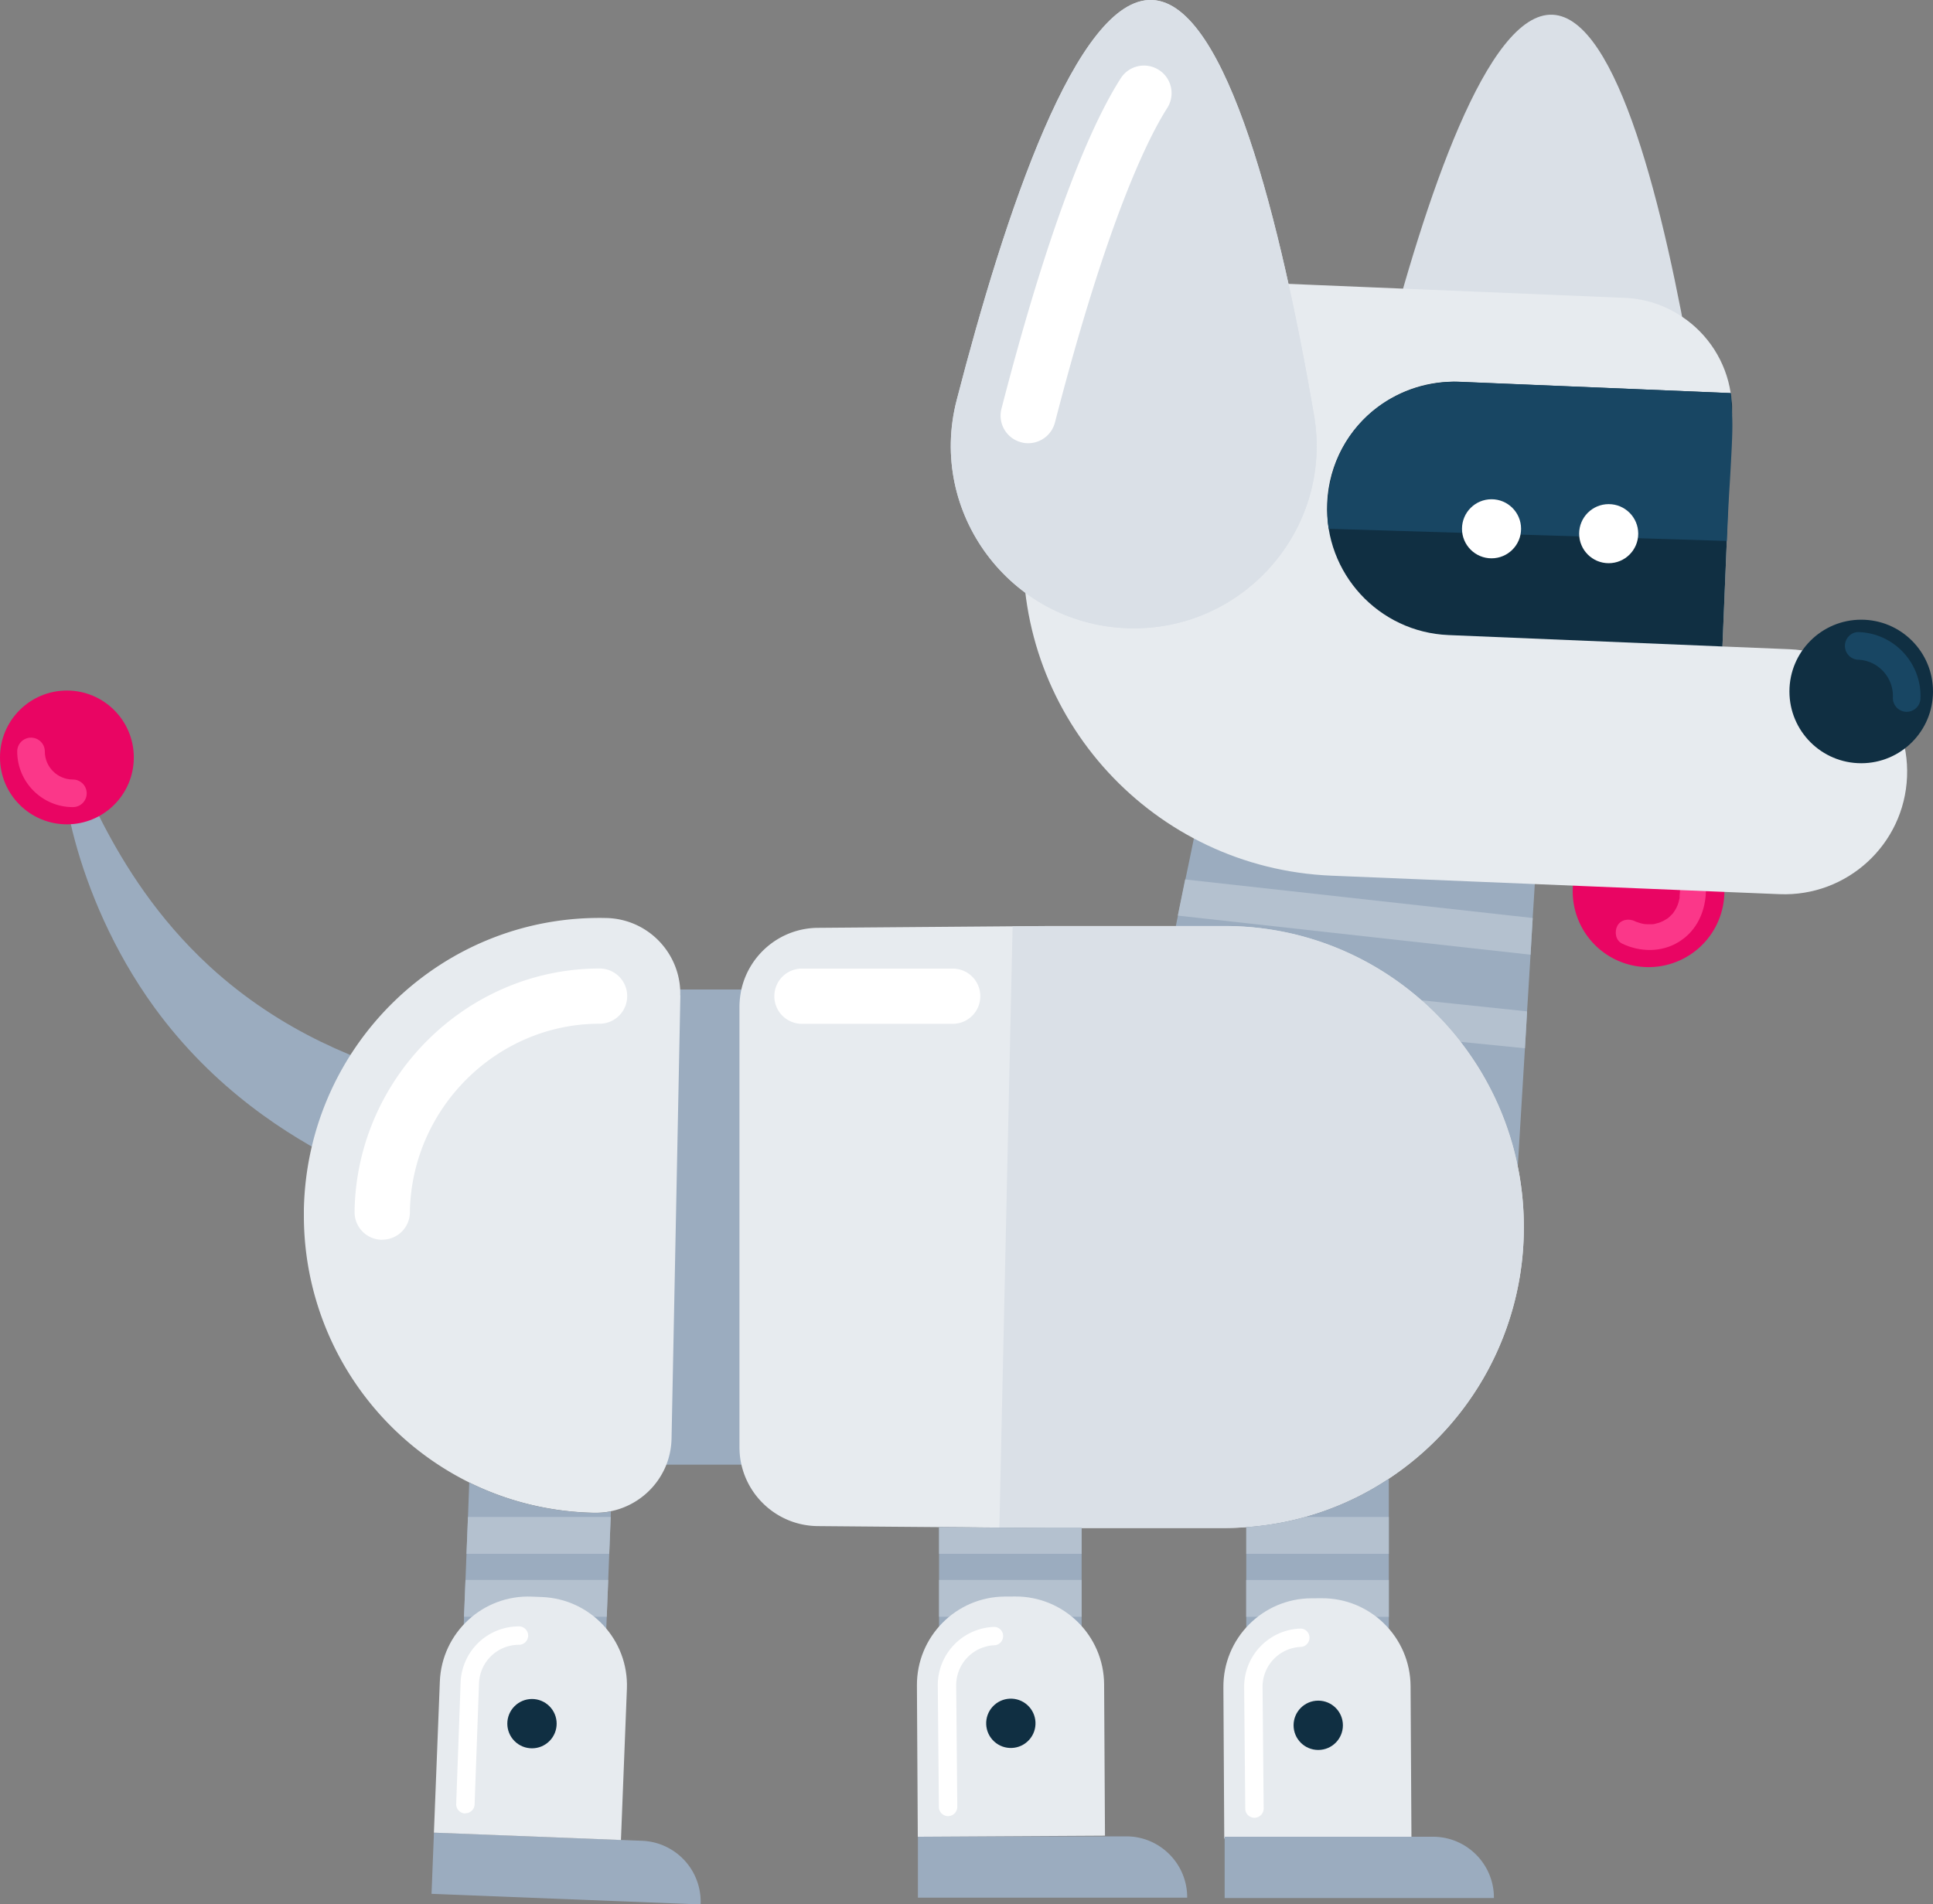 <svg xmlns="http://www.w3.org/2000/svg" viewBox="0 0 210.04 206.97">
  <rect x="0" y="0" width="210.04" height="206.97" fill="#808080" stroke="none"/>
  <g className="head"><path fill="#9bacbf" d="M167.14 89.93c-.12 2.05-.25 4.09-.37 6.14-.07 1.24-.15 2.46-.23 3.7v.07l-.12 2c-.03.52-.07 1.18-.11 1.92-.12 1.96-.27 4.45-.38 6.16-.05 1.04-.1 1.79-.11 1.98l-.12 2.03-.78 12.88v-.02l-.12-.54-.12-.53c-.18-.75-.38-1.48-.61-2.21-.11-.37-.23-.73-.36-1.08-.25-.72-.53-1.42-.83-2.11-.11-.26-.23-.52-.35-.78l-.3-.63c-.17-.35-.34-.69-.52-1.03-.02-.04-.05-.08-.06-.12-.01-.01-.02-.02-.02-.03-.25-.44-.5-.88-.76-1.31-.12-.2-.24-.4-.36-.59-.13-.2-.25-.39-.38-.58-.1-.17-.21-.33-.33-.49-.36-.52-.73-1.03-1.13-1.53-.22-.29-.44-.57-.67-.84-.22-.27-.45-.54-.69-.81-.18-.2-.35-.39-.53-.58h-.01c-.22-.25-.47-.5-.71-.75-.54-.54-1.09-1.06-1.66-1.54a32.392 32.392 0 0 0-9.4-5.77 32.783 32.783 0 0 0-4.58-1.43c-.53-.13-1.06-.24-1.59-.33-.8-.14-1.61-.26-2.43-.34a30.405 30.405 0 0 0-3.32-.17h-5.32v-.02h.01c.07-.39.15-.76.23-1.14l.42-2.04c.13-.63.26-1.26.38-1.89 0-.02.02-.05.02-.07.31-1.47.61-2.93.91-4.4l1.26-6.11 36.17 4.93Z"></path><path fill="#b4c1cf" d="m128.78 95.58 37.76 4.19v.07l-.12 2c-.03.52-.07 1.18-.11 1.92l-38.33-4.25.8-3.93ZM165.93 109.92c-.05 1.04-.1 1.79-.11 1.98l-.12 2.03-7.01-.7h-.03c-.22-.29-.44-.57-.67-.84-.22-.27-.45-.54-.69-.81-.18-.2-.35-.39-.53-.58h-.01c-.22-.25-.47-.5-.71-.75-.54-.54-1.09-1.06-1.66-1.54h.04l11.5 1.21Z"></path><path fill="#e7ebef" d="M164.07 123.51c.23.73.44 1.46.61 2.21-.18-.75-.38-1.48-.61-2.21Z"></path><path fill="#e90563" d="m172.981 88.493 12.98.537c.959.04 1.706.851 1.666 1.81l-.269 6.495a8.241 8.241 0 0 1-16.466-.681l.269-6.495c.04-.96.851-1.706 1.81-1.667Z"></path><path fill="#fb3789" d="M176.25 102.55c1.96.94 4.29.98 6.18-.19 1.7-1.05 2.64-2.79 2.88-4.73.05-.39.07-.8.02-1.2-.08-.72-.58-1.44-1.4-1.4-.69.03-1.49.62-1.4 1.4.01.12.02.25.02.37 0 .26-.07.54-.04.79.04-.26.04-.31.02-.16 0 .05-.02.1-.02.14-.01.07-.03.15-.05.22-.04.19-.09.37-.16.55-.02.05-.04.11-.06.16-.06.14-.04.11.04-.09-.02 0-.1.21-.12.25-.11.21-.24.41-.38.61-.06.08-.04.05.07-.09-.04.05-.09.1-.13.15-.08.09-.17.18-.26.26-.05.05-.36.32-.09.1-.1.08-.21.15-.31.21s-.21.13-.33.19c-.04.02-.41.18-.22.11s-.2.06-.23.08c-.12.04-.24.07-.36.1-.11.03-.25.07-.37.07h-.11c-.25.01-.5 0-.75-.02-.11-.01-.07 0 .1.02-.07-.01-.14-.02-.21-.04-.13-.02-.25-.05-.37-.09s-.24-.08-.37-.12c-.15-.06-.14-.05.02.02-.07-.03-.14-.06-.2-.1-.66-.32-1.54-.2-1.92.5-.33.63-.2 1.58.5 1.92Z"></path><path fill="#dae0e7" d="M168.7 1.6c-7.09-.29-13.86 20.11-18.39 37.65-2.73 10.58 5.02 20.98 15.94 21.44 10.92.45 19.51-9.27 17.66-20.04-3.06-17.86-8.13-38.75-15.21-39.05Z"></path><path fill="#e7ebef" d="m194.47 70.56-7.31-.3 1.04-25.18c.03-.8-.02-1.59-.14-2.35-.52-3.45-2.49-6.45-5.29-8.31-1.8-1.22-3.95-1.96-6.28-2.05l-24.04-1-27.83-1.16c-6.74-.28-12.44 4.96-12.72 11.71l-.7 16.89c-.8 19.28 14.18 35.55 33.46 36.36l41.39 1.71 7.31.3c7.35.3 13.56-5.41 13.86-12.76.3-7.35-5.41-13.56-12.76-13.86Z"></path><circle cx="202.24" cy="75.15" r="7.8" fill="#102f42"></circle><path fill="#dae0e7" d="M125.2 0c-8.19-.34-16.02 23.23-21.25 43.5-3.16 12.23 5.8 24.24 18.42 24.77 12.62.52 22.54-10.71 20.41-23.16C139.23 24.48 133.38.34 125.2 0Z"></path><path fill="#102f42" d="m188.2 45.08-1.04 25.18-29.76-1.24c-7.6-.31-13.5-6.73-13.19-14.33.18-4.33 2.33-8.1 5.56-10.49 2.44-1.81 5.5-2.84 8.78-2.7l25.59 1.06 3.93.17c.12.76.17 1.55.14 2.35Z"></path><circle cx="121.41" cy="51" r="4.28" fill="#102f42"></circle><path fill="#184663" d="M207.18 77.36h-.06a1.5 1.5 0 0 1-1.44-1.56c.09-2.17-1.6-4.01-3.77-4.1-.83-.03-1.47-.73-1.44-1.56s.74-1.5 1.56-1.44c3.82.16 6.8 3.4 6.65 7.22a1.5 1.5 0 0 1-1.5 1.44ZM144.38 57.47l43.26 1.32c.04-.95.1-2.39.19-4.15.09-1.65.11-1.71.2-3.35.17-3.15.26-4.75.18-6.22l-.14-2.35-29.52-1.23c-.77-.03-6.64-.17-10.89 4.64-4.23 4.79-3.4 10.57-3.28 11.33Z"></path><circle cx="174.8" cy="58" r="3.21" fill="#fff"></circle><circle cx="162.07" cy="57.47" r="3.21" fill="#fff"></circle><path fill="#dae0e7" d="M125.2 0c-8.19-.34-16.02 23.23-21.25 43.5-3.16 12.23 5.8 24.24 18.42 24.77 12.62.52 22.54-10.71 20.41-23.16C139.23 24.48 133.38.34 125.2 0Z"></path><path fill="#fff" d="M111.72 48.17c-.25 0-.5-.03-.75-.1a2.991 2.991 0 0 1-2.15-3.65c5.6-21.7 10.14-31.51 12.96-35.91.89-1.4 2.75-1.8 4.14-.91 1.4.89 1.8 2.75.91 4.14-2.11 3.31-6.51 12.15-12.2 34.18a3.006 3.006 0 0 1-2.9 2.25Z"></path></g>
  <g className="body"><path fill="#9bacbf" d="M71.2 107.54h16.82v51.64H71.2zM36.99 126.27c-5.59-2.78-13.73-7.85-20.23-16.8C7.75 97.06 6 82.82 7.27 82.33c1.22-.47 4.15 12.25 15.5 22.69 7.82 7.19 16.68 10.59 23.49 12.35L37 126.29Z"></path><path fill="#e7ebef" d="m73.93 108.16-.96 48.19c-.02 1-.22 1.96-.56 2.83a8.285 8.285 0 0 1-6.06 5.07c-.52.11-1.06.16-1.61.16h-.23c-4.86-.1-9.45-1.28-13.54-3.3a32.348 32.348 0 0 1-17.95-29.01v-.66c.36-17.85 15.03-32.03 32.77-31.67 4.37.05 7.88 3.48 8.12 7.77 0 .2.02.41 0 .62Z"></path><circle cx="7.27" cy="82.32" r="7.27" fill="#e90563"></circle><path fill="#e7ebef" d="M165.58 133.36a32.72 32.72 0 0 1-14.68 27.35 32.095 32.095 0 0 1-15.5 5.26c-.77.06-1.55.09-2.33.09h-19.2c-.52 0-5.38-.04-11.85-.09-3.98-.03-8.58-.07-13.15-.11-4.06-.03-7.45-2.88-8.31-6.69-.14-.61-.21-1.25-.21-1.9v-47.83c0-.66.08-1.3.21-1.91.86-3.81 4.25-6.66 8.31-6.69l25-.2h19.2c8.98 0 17.11 3.66 22.99 9.58 5.88 5.92 9.52 14.1 9.52 23.13Z"></path><path fill="#dae0e7" d="M165.58 133.36a32.72 32.72 0 0 1-14.68 27.35 32.002 32.002 0 0 1-15.5 5.27c-.77.06-1.54.09-2.33.09h-19.2c-.32 0-2.3-.02-5.28-.04l.28-12.7 1.16-52.65 3.84-.03h19.2c8.98 0 17.11 3.67 22.99 9.58.24.25.49.5.71.75h.01a32.67 32.67 0 0 1 8.15 15.85c.43 2.11.65 4.3.65 6.53Z"></path><path fill="#fb3789" d="M7.92 87.72c-3.33 0-6.05-2.71-6.05-6.05 0-.83.67-1.5 1.5-1.5s1.5.67 1.5 1.5c0 1.68 1.37 3.05 3.05 3.05.83 0 1.5.67 1.5 1.5s-.67 1.5-1.5 1.5Z"></path><path fill="#fff" d="M41.53 134.74h-.09a2.997 2.997 0 0 1-2.91-3.09v-.13c.29-14.47 12.23-26.26 26.62-26.26 1.66 0 3 1.34 3 3s-1.34 3-3 3c-11.14 0-20.39 9.15-20.61 20.4v.16a2.997 2.997 0 0 1-3 2.91ZM103.52 111.27H87.14c-1.66 0-3-1.34-3-3s1.34-3 3-3h16.38c1.66 0 3 1.34 3 3s-1.34 3-3 3Z"></path></g>
  <g className="legs"><path fill="#9bacbf" d="m66.38 164.25-.02.62-.16 4-.11 2.84-.16 4-.05 1.27-.33 8.37-6.26-.25h-.01l-2.77-.11h-.01l-4.52-.18-1.91-.07.11-2.84v-.06l.21-5.28s-.01 0 0 0l.03-.84.16-4 .11-2.84.16-4 .14-3.76c4.09 2.02 8.68 3.2 13.54 3.3h.24c.55 0 1.08-.05 1.61-.16ZM117.53 166.07v19.15h-15.49v-19.24l6.56.05c1.17 0 2.19.02 3.01.02h1.34c.5.01.82.01.93.01h3.65ZM150.91 160.71v24.51h-15.49v-19.24c2.21-.16 4.36-.53 6.42-1.11 1.6-.45 3.14-1.02 4.63-1.69.39-.18.77-.36 1.15-.55 1.14-.58 2.23-1.22 3.29-1.92ZM47.152 199.172l22.623.889a6.628 6.628 0 0 1 6.355 6.875l-.002.04-29.237-1.15.261-6.654ZM99.74 199.58h22.64c3.65 0 6.62 2.97 6.62 6.62v.04H99.74v-6.66Z"></path><path fill="#b4c1cf" d="m66.36 164.87-.16 4H50.69l.16-4h15.51zM117.53 166.07v2.8h-15.49v-2.89l6.56.05c1.17 0 2.19.02 3.01.02h1.34c.5.01.82.01.93.01h3.65ZM150.91 164.87v4h-15.49v-2.89c2.21-.16 4.36-.53 6.42-1.11h9.07ZM66.09 171.71H50.58l-.16 4h15.51l.16-4zM135.41 171.72h15.5v4h-15.5zM102.04 171.71h15.49v4h-15.49z"></path><path fill="#e7ebef" d="m57.773 173.525 1.12.044c5.295.208 9.433 4.674 9.225 9.98l-.646 16.427-20.324-.799.645-16.427c.208-5.296 4.674-9.434 9.98-9.225Z"></path><circle cx="57.8" cy="187.33" r="2.68" fill="#102f42" transform="rotate(-45.02 57.804 187.324)"></circle><path fill="#fff" d="M50.57 197.09h-.04a.998.998 0 0 1-.96-1.04l.48-13.18a6.329 6.329 0 0 1 6.34-6.11c.55 0 1 .45 1 1s-.45 1-1 1c-2.34 0-4.25 1.84-4.34 4.18l-.48 13.17c-.02.54-.46.96-1 .96Z"></path><path fill="#e7ebef" d="m109.188 173.518 1.12-.007c5.3-.03 9.634 4.245 9.665 9.555l.094 16.44-20.34.117-.094-16.44c-.03-5.3 4.245-9.635 9.555-9.665Z"></path><circle cx="109.84" cy="187.3" r="2.68" fill="#102f42" transform="rotate(-47.6 109.833 187.3)"></circle><path fill="#fff" d="M103.02 197.38c-.55 0-1-.44-1-.99l-.12-13.18a6.337 6.337 0 0 1 6.06-6.39c.56-.03 1.02.4 1.04.95.02.55-.4 1.02-.95 1.04a4.347 4.347 0 0 0-4.15 4.38l.12 13.18c0 .55-.44 1-.99 1.01Z"></path><path fill="#e7ebef" d="m142.488 173.706 1.12-.006c5.3-.031 9.635 4.244 9.665 9.554l.095 16.44-20.34.117-.094-16.44c-.031-5.3 4.244-9.634 9.554-9.665Z"></path><path fill="#fff" d="M136.31 197.56c-.55 0-1-.44-1-.99l-.12-13.18a6.337 6.337 0 0 1 6.06-6.39c.55-.04 1.02.4 1.04.95s-.4 1.02-.95 1.04a4.34 4.34 0 0 0-4.15 4.38l.12 13.18c0 .55-.44 1-.99 1.01Z"></path><circle cx="143.24" cy="187.51" r="2.68" fill="#102f42"></circle><path fill="#9bacbf" d="M133.07 199.62h22.64c3.65 0 6.62 2.97 6.62 6.62v.04h-29.26v-6.66Z"></path></g>
</svg>
